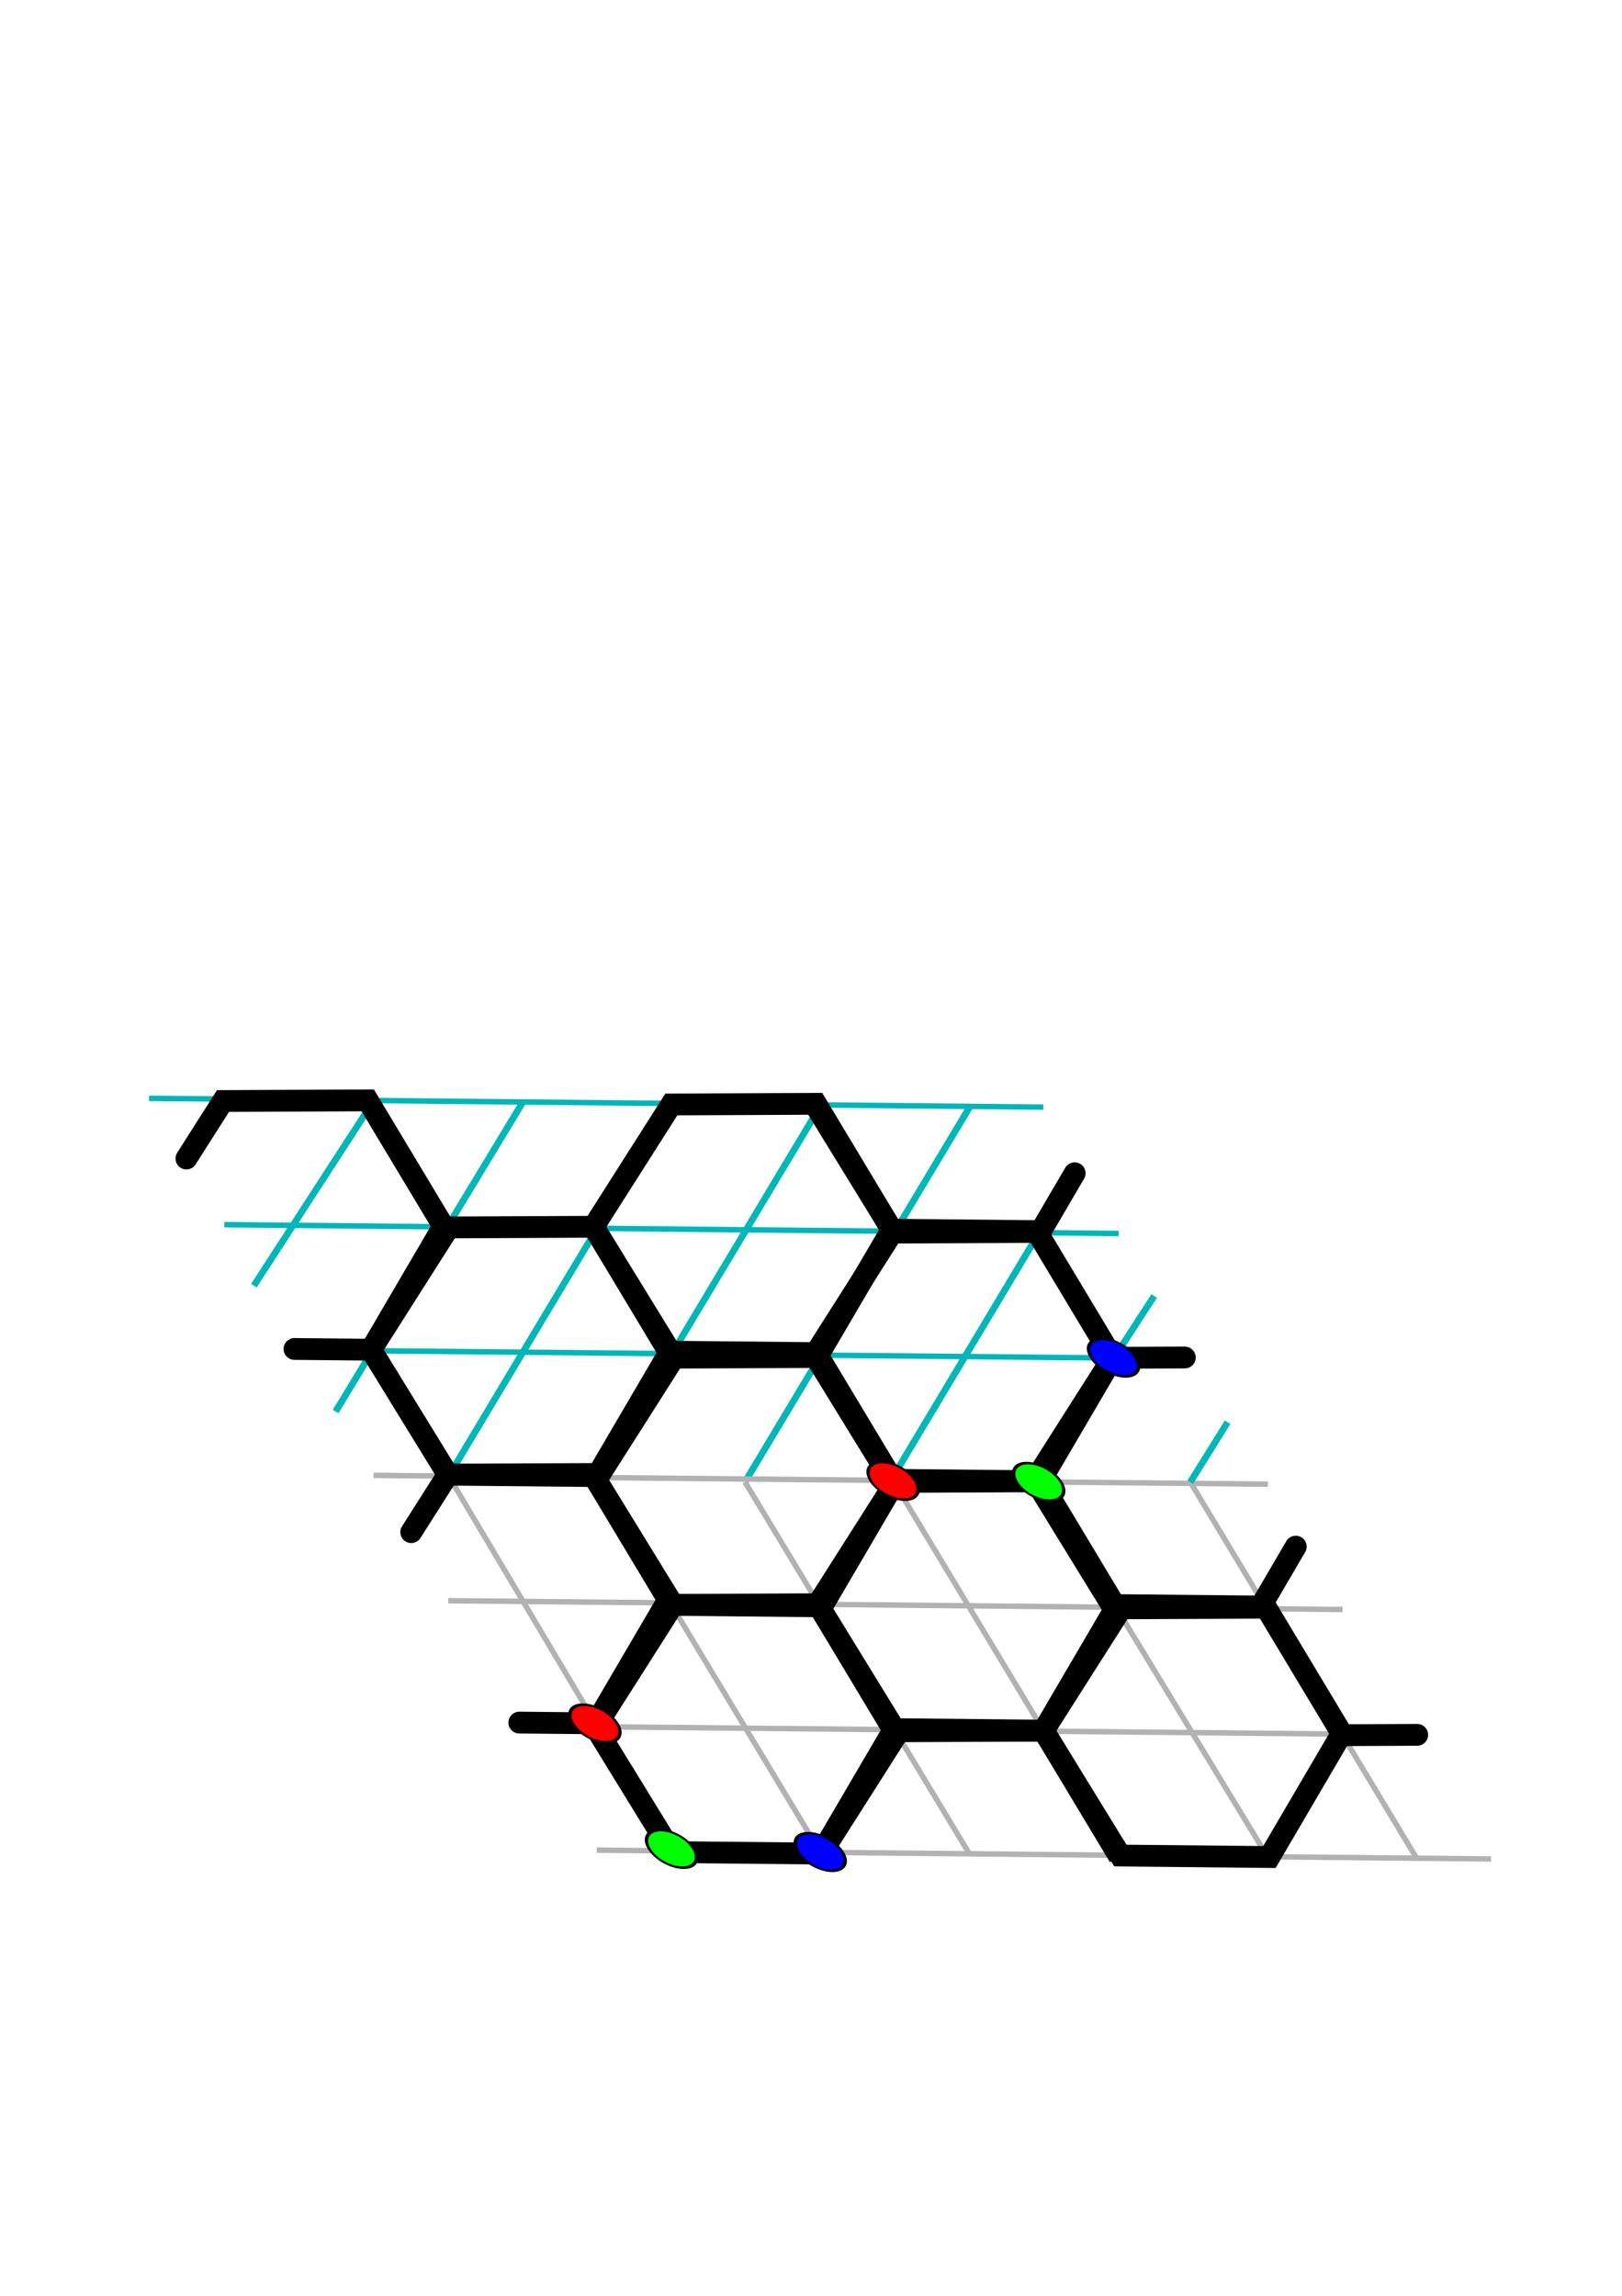<?xml version="1.0" encoding="UTF-8" standalone="no"?>
<!-- Created with Inkscape (http://www.inkscape.org/) -->

<svg
   xmlns:dc="http://purl.org/dc/elements/1.1/"
   xmlns:cc="http://creativecommons.org/ns#"
   xmlns:rdf="http://www.w3.org/1999/02/22-rdf-syntax-ns#"
   xmlns:svg="http://www.w3.org/2000/svg"
   xmlns="http://www.w3.org/2000/svg"
   xmlns:sodipodi="http://sodipodi.sourceforge.net/DTD/sodipodi-0.dtd"
   xmlns:inkscape="http://www.inkscape.org/namespaces/inkscape"
   version="1.1"
   id="svg2"
   xml:space="preserve"
   width="793.333"
   height="1122.667"
   viewBox="0 0 793.333 1122.667"
   sodipodi:docname="affine-squashed.svg"
   inkscape:version="0.92.2 (5c3e80d, 2017-08-06)"><defs
     id="defs6" /><sodipodi:namedview
     pagecolor="#ffffff"
     bordercolor="#666666"
     borderopacity="1"
     objecttolerance="10"
     gridtolerance="10"
     guidetolerance="10"
     inkscape:pageopacity="0"
     inkscape:pageshadow="2"
     inkscape:window-width="1920"
     inkscape:window-height="1176"
     id="namedview4"
     showgrid="false"
     inkscape:zoom="1.2103329"
     inkscape:cx="499.86698"
     inkscape:cy="429.13833"
     inkscape:window-x="1920"
     inkscape:window-y="24"
     inkscape:window-maximized="1"
     inkscape:current-layer="g10" /><g
     id="g10"
     inkscape:groupmode="layer"
     inkscape:label="ink_ext_XXXXXX"
     transform="matrix(1.333,0,0,-1.333,0,1122.667)"><path
       inkscape:connector-curvature="0"
       id="path1004"
       style="fill:none;stroke:#00b7b7;stroke-width:2.447;stroke-linecap:butt;stroke-linejoin:miter;stroke-miterlimit:10.433;stroke-dasharray:none;stroke-opacity:1"
       d="m 93.153,370.578 43.784,67.548"
       sodipodi:nodetypes="cc" /><path
       sodipodi:nodetypes="cc"
       d="m 379.713,299.25 43.784,67.548"
       style="fill:none;stroke:#00b7b7;stroke-width:2.447;stroke-linecap:butt;stroke-linejoin:miter;stroke-miterlimit:10.433;stroke-dasharray:none;stroke-opacity:1"
       id="path1000"
       inkscape:connector-curvature="0" /><path
       inkscape:connector-curvature="0"
       id="path998"
       style="fill:none;stroke:#00b7b7;stroke-width:2.447;stroke-linecap:butt;stroke-linejoin:miter;stroke-miterlimit:10.433;stroke-dasharray:none;stroke-opacity:1"
       d="M 327.02,299.359 394.317,411.816"
       sodipodi:nodetypes="cc" /><path
       inkscape:connector-curvature="0"
       id="path1002"
       style="fill:none;stroke:#00b7b7;stroke-width:2.447;stroke-linecap:butt;stroke-linejoin:miter;stroke-miterlimit:10.433;stroke-dasharray:none;stroke-opacity:1"
       d="m 123.149,324.397 68.482,113.19"
       sodipodi:nodetypes="cc" /><path
       sodipodi:nodetypes="cc"
       d="m 163.97,299.636 82.354,137.413"
       style="fill:none;stroke:#00b7b7;stroke-width:2.447;stroke-linecap:butt;stroke-linejoin:miter;stroke-miterlimit:10.433;stroke-dasharray:none;stroke-opacity:1"
       id="path992"
       inkscape:connector-curvature="0" /><path
       inkscape:connector-curvature="0"
       id="path990"
       style="fill:none;stroke:#00b7b7;stroke-width:2.447;stroke-linecap:butt;stroke-linejoin:miter;stroke-miterlimit:10.433;stroke-dasharray:none;stroke-opacity:1"
       d="m 218.663,299.098 82.354,137.413"
       sodipodi:nodetypes="cc" /><path
       sodipodi:nodetypes="cc"
       d="m 273.356,298.559 82.354,137.413"
       style="fill:none;stroke:#00b7b7;stroke-width:2.447;stroke-linecap:butt;stroke-linejoin:miter;stroke-miterlimit:10.433;stroke-dasharray:none;stroke-opacity:1"
       id="path988"
       inkscape:connector-curvature="0" /><path
       d="m 218.968,163.508 328.16,-3.23"
       style="fill:none;stroke:#b2b2b2;stroke-width:2;stroke-linecap:butt;stroke-linejoin:miter;stroke-miterlimit:10.433;stroke-dasharray:none;stroke-opacity:1"
       id="path984"
       inkscape:connector-curvature="0" /><path
       inkscape:connector-curvature="0"
       id="path14"
       style="fill:none;stroke:#b2b2b2;stroke-width:2;stroke-linecap:butt;stroke-linejoin:miter;stroke-miterlimit:10.433;stroke-dasharray:none;stroke-opacity:1"
       d="m 217.422,301.495 83.854,-139.244"
       sodipodi:nodetypes="cc" /><path
       inkscape:connector-curvature="0"
       id="path20"
       style="fill:none;stroke:#b2b2b2;stroke-width:2;stroke-linecap:butt;stroke-linejoin:miter;stroke-miterlimit:10.433;stroke-dasharray:none;stroke-opacity:1"
       d="m 328.177,298.234 82.485,-137.059"
       sodipodi:nodetypes="cc" /><path
       inkscape:connector-curvature="0"
       id="path24"
       style="fill:none;stroke:#b2b2b2;stroke-width:2;stroke-linecap:butt;stroke-linejoin:miter;stroke-miterlimit:10.433;stroke-dasharray:none;stroke-opacity:1"
       d="m 409.454,252.643 55.902,-92.007"
       sodipodi:nodetypes="cc" /><path
       inkscape:connector-curvature="0"
       id="path26"
       style="fill:none;stroke:#b2b2b2;stroke-width:2;stroke-linecap:butt;stroke-linejoin:miter;stroke-miterlimit:10.433;stroke-dasharray:none;stroke-opacity:1"
       d="M 273.356,298.559 355.969,161.713"
       sodipodi:nodetypes="cc" /><path
       inkscape:connector-curvature="0"
       id="path30"
       style="fill:none;stroke:#b2b2b2;stroke-width:2;stroke-linecap:butt;stroke-linejoin:miter;stroke-miterlimit:10.433;stroke-dasharray:none;stroke-opacity:1"
       d="M 164.307,301.257 246.582,162.79"
       sodipodi:nodetypes="cc" /><path
       inkscape:connector-curvature="0"
       id="path32"
       style="fill:none;stroke:#b2b2b2;stroke-width:2;stroke-linecap:butt;stroke-linejoin:miter;stroke-miterlimit:10.433;stroke-dasharray:none;stroke-opacity:1"
       d="M 436.757,298.512 520.048,160.098"
       sodipodi:nodetypes="cc" /><path
       inkscape:connector-curvature="0"
       id="path34"
       style="fill:none;stroke:#00b6b8;stroke-width:2;stroke-linecap:butt;stroke-linejoin:miter;stroke-miterlimit:10.433;stroke-dasharray:none;stroke-opacity:1"
       d="M 54.675,439.307 382.834,436.077" /><path
       inkscape:connector-curvature="0"
       id="path36"
       style="fill:none;stroke:#b2b2b2;stroke-width:2;stroke-linecap:butt;stroke-linejoin:miter;stroke-miterlimit:10.433;stroke-dasharray:none;stroke-opacity:1"
       d="m 164.456,255.017 328.16,-3.23" /><path
       inkscape:connector-curvature="0"
       id="path38"
       style="fill:none;stroke:#00b6b8;stroke-width:2;stroke-linecap:butt;stroke-linejoin:miter;stroke-miterlimit:10.433;stroke-dasharray:none;stroke-opacity:1"
       d="M 82.287,392.954 410.447,389.724" /><path
       inkscape:connector-curvature="0"
       id="path42"
       style="fill:none;stroke:#b2b2b2;stroke-width:2;stroke-linecap:butt;stroke-linejoin:miter;stroke-miterlimit:10.433;stroke-dasharray:none;stroke-opacity:1"
       d="m 137.066,300.996 328.16,-3.23" /><path
       inkscape:connector-curvature="0"
       id="path48"
       style="fill:none;stroke:#00b6b8;stroke-width:2;stroke-linecap:butt;stroke-linejoin:miter;stroke-miterlimit:10.433;stroke-dasharray:none;stroke-opacity:1"
       d="m 109.676,346.975 328.16,-3.23" /><path
       inkscape:connector-curvature="0"
       id="path50"
       style="fill:none;stroke:#b2b2b2;stroke-width:2;stroke-linecap:butt;stroke-linejoin:miter;stroke-miterlimit:10.433;stroke-dasharray:none;stroke-opacity:1"
       d="m 191.846,209.038 328.16,-3.23" /><path
       inkscape:connector-curvature="0"
       id="path68"
       style="fill:none;stroke:#000000;stroke-width:8;stroke-linecap:butt;stroke-linejoin:miter;stroke-miterlimit:10.433;stroke-dasharray:none;stroke-opacity:1"
       d="m 218.42,208.619 28.532,44.862 53.115,0.239 27.74,-46.178 -26.532,-45.291 -54.693,0.538 z"
       sodipodi:nodetypes="ccccccc" /><g
       id="g901"
       transform="matrix(1.094,-0.011,-0.548,0.92,41.475,-39.732)"><path
         d="m 307.5,225 c 0,-4.142 -3.358,-7.5 -7.5,-7.5 -4.142,0 -7.5,3.358 -7.5,7.5 0,4.142 3.358,7.5 7.5,7.5 4.142,0 7.5,-3.358 7.5,-7.5"
         style="fill:#00ff00;fill-opacity:1;fill-rule:evenodd;stroke:none;stroke-width:0.1"
         id="path96"
         inkscape:connector-curvature="0" /><path
         d="m 307.5,225 c 0,-4.142 -3.358,-7.5 -7.5,-7.5 -4.142,0 -7.5,3.358 -7.5,7.5 0,4.142 3.358,7.5 7.5,7.5 4.142,0 7.5,-3.358 7.5,-7.5"
         style="fill:none;stroke:#000000;stroke-width:1;stroke-linecap:butt;stroke-linejoin:miter;stroke-miterlimit:10.433;stroke-dasharray:none;stroke-opacity:1"
         id="path98"
         inkscape:connector-curvature="0" /></g><path
       sodipodi:nodetypes="ccccccc"
       d="m 300.067,253.72 28.532,44.862 53.115,0.239 27.74,-46.178 -26.532,-45.291 -54.693,0.538 z"
       style="fill:none;stroke:#000000;stroke-width:8;stroke-linecap:butt;stroke-linejoin:miter;stroke-miterlimit:10.433;stroke-dasharray:none;stroke-opacity:1"
       id="path907"
       inkscape:connector-curvature="0" /><path
       inkscape:connector-curvature="0"
       id="path909"
       style="fill:none;stroke:#000000;stroke-width:8;stroke-linecap:butt;stroke-linejoin:miter;stroke-miterlimit:10.433;stroke-dasharray:none;stroke-opacity:1"
       d="m 218.791,299.31 28.532,44.862 53.115,0.239 27.74,-46.178 -26.532,-45.291 -54.693,0.538 z"
       sodipodi:nodetypes="ccccccc" /><path
       sodipodi:nodetypes="ccccccc"
       d="m 298.859,345.188 28.532,44.862 53.115,0.239 27.74,-46.178 -26.532,-45.291 -54.693,0.538 z"
       style="fill:none;stroke:#000000;stroke-width:8;stroke-linecap:butt;stroke-linejoin:miter;stroke-miterlimit:10.433;stroke-dasharray:none;stroke-opacity:1"
       id="path911"
       inkscape:connector-curvature="0" /><path
       inkscape:connector-curvature="0"
       id="path913"
       style="fill:none;stroke:#000000;stroke-width:8;stroke-linecap:butt;stroke-linejoin:miter;stroke-miterlimit:10.433;stroke-dasharray:none;stroke-opacity:1"
       d="m 217.792,392.187 28.532,44.862 53.115,0.239 27.74,-46.178 -26.532,-45.291 -54.693,0.538 z"
       sodipodi:nodetypes="ccccccc" /><path
       sodipodi:nodetypes="ccccccc"
       d="m 136.145,347.086 28.532,44.862 53.115,0.239 27.74,-46.178 -26.532,-45.291 -54.693,0.538 z"
       style="fill:none;stroke:#000000;stroke-width:8;stroke-linecap:butt;stroke-linejoin:miter;stroke-miterlimit:10.433;stroke-dasharray:none;stroke-opacity:1"
       id="path915"
       inkscape:connector-curvature="0" /><path
       inkscape:connector-curvature="0"
       id="path917"
       style="fill:none;stroke:#000000;stroke-width:8;stroke-linecap:butt;stroke-linejoin:miter;stroke-miterlimit:10.433;stroke-dasharray:none;stroke-opacity:1"
       d="m 382.922,207.352 28.532,44.862 53.115,0.239 27.74,-46.178 -26.532,-45.291 -54.693,0.538 z"
       sodipodi:nodetypes="ccccccc" /><path
       sodipodi:nodetypes="cccccc"
       d="m 475.443,274.86 -12.875,-21.978 -54.693,0.538 -28.162,45.829 28.532,44.862 26.487,0.119"
       style="fill:none;stroke:#000000;stroke-width:8;stroke-linecap:round;stroke-linejoin:miter;stroke-miterlimit:10.433;stroke-dasharray:none;stroke-opacity:1"
       id="path919"
       inkscape:connector-curvature="0" /><path
       sodipodi:nodetypes="cccc"
       d="m 301.275,162.251 28.532,44.862 53.115,0.239 27.74,-46.178"
       style="fill:none;stroke:#000000;stroke-width:8;stroke-linecap:butt;stroke-linejoin:miter;stroke-miterlimit:10.433;stroke-dasharray:none;stroke-opacity:1"
       id="path923"
       inkscape:connector-curvature="0" /><path
       inkscape:connector-curvature="0"
       id="path927"
       style="fill:none;stroke:#000000;stroke-width:8;stroke-linecap:round;stroke-linejoin:miter;stroke-miterlimit:10.433;stroke-dasharray:none;stroke-opacity:1"
       d="m 68.402,417.214 13.42,21.101 53.115,0.239 27.74,-46.178 -26.532,-45.291 -28.092,0.277"
       sodipodi:nodetypes="cccccc" /><path
       sodipodi:nodetypes="cccc"
       d="m 394.317,411.816 -12.445,-21.244 -54.693,0.538 -28.162,45.829"
       style="fill:none;stroke:#000000;stroke-width:8;stroke-linecap:round;stroke-linejoin:miter;stroke-miterlimit:10.433;stroke-dasharray:none;stroke-opacity:1"
       id="path929"
       inkscape:connector-curvature="0" /><path
       sodipodi:nodetypes="cccccc"
       d="m 150.887,280.155 13.42,21.101 53.115,0.239 27.74,-46.178 -26.532,-45.291 -28.092,0.277"
       style="fill:none;stroke:#000000;stroke-width:8;stroke-linecap:round;stroke-linejoin:miter;stroke-miterlimit:10.433;stroke-dasharray:none;stroke-opacity:1"
       id="path931"
       inkscape:connector-curvature="0" /><path
       inkscape:connector-curvature="0"
       id="path933"
       style="fill:none;stroke:#000000;stroke-width:8;stroke-linecap:round;stroke-linejoin:miter;stroke-miterlimit:10.433;stroke-dasharray:none;stroke-opacity:1"
       d="m 493.518,205.689 26.487,0.119"
       sodipodi:nodetypes="cc" /><g
       id="g905"
       transform="matrix(1.094,-0.011,-0.548,0.92,40.797,-39.725)"><path
         d="m 307.5,275 c 0,-4.142 -3.358,-7.5 -7.5,-7.5 -4.142,0 -7.5,3.358 -7.5,7.5 0,4.142 3.358,7.5 7.5,7.5 4.142,0 7.5,-3.358 7.5,-7.5"
         style="fill:#ff0000;fill-opacity:1;fill-rule:evenodd;stroke:none;stroke-width:0.1"
         id="path88"
         inkscape:connector-curvature="0" /><path
         d="m 307.5,275 c 0,-4.142 -3.358,-7.5 -7.5,-7.5 -4.142,0 -7.5,3.358 -7.5,7.5 0,4.142 3.358,7.5 7.5,7.5 4.142,0 7.5,-3.358 7.5,-7.5"
         style="fill:none;stroke:#000000;stroke-width:1;stroke-linecap:butt;stroke-linejoin:miter;stroke-miterlimit:10.433;stroke-dasharray:none;stroke-opacity:1"
         id="path90"
         inkscape:connector-curvature="0" /></g><g
       id="g945"
       transform="matrix(1.094,-0.011,-0.548,0.92,112.881,71.164)"><path
         inkscape:connector-curvature="0"
         id="path935"
         style="fill:#0000ff;fill-opacity:1;fill-rule:evenodd;stroke:none;stroke-width:0.1"
         d="m 230.662,102.306 c 0,-4.142 -3.358,-7.5 -7.5,-7.5 -4.142,0 -7.5,3.358 -7.5,7.5 0,4.142 3.358,7.5 7.5,7.5 4.142,0 7.5,-3.358 7.5,-7.5" /><path
         inkscape:connector-curvature="0"
         id="path937"
         style="fill:none;stroke:#000000;stroke-width:1;stroke-linecap:butt;stroke-linejoin:miter;stroke-miterlimit:10.433;stroke-dasharray:none;stroke-opacity:1"
         d="m 230.662,102.306 c 0,-4.142 -3.358,-7.5 -7.5,-7.5 -4.142,0 -7.5,3.358 -7.5,7.5 0,4.142 3.358,7.5 7.5,7.5 4.142,0 7.5,-3.358 7.5,-7.5" /></g><g
       transform="matrix(1.094,-0.011,-0.548,0.92,150.182,49.27)"
       id="g951"><path
         inkscape:connector-curvature="0"
         id="path947"
         style="fill:#ff0000;fill-opacity:1;fill-rule:evenodd;stroke:none;stroke-width:0.1"
         d="m 307.5,275 c 0,-4.142 -3.358,-7.5 -7.5,-7.5 -4.142,0 -7.5,3.358 -7.5,7.5 0,4.142 3.358,7.5 7.5,7.5 4.142,0 7.5,-3.358 7.5,-7.5" /><path
         inkscape:connector-curvature="0"
         id="path949"
         style="fill:none;stroke:#000000;stroke-width:1;stroke-linecap:butt;stroke-linejoin:miter;stroke-miterlimit:10.433;stroke-dasharray:none;stroke-opacity:1"
         d="m 307.5,275 c 0,-4.142 -3.358,-7.5 -7.5,-7.5 -4.142,0 -7.5,3.358 -7.5,7.5 0,4.142 3.358,7.5 7.5,7.5 4.142,0 7.5,-3.358 7.5,-7.5" /></g><g
       transform="matrix(1.094,-0.011,-0.548,0.92,176.235,94.899)"
       id="g957"><path
         inkscape:connector-curvature="0"
         id="path953"
         style="fill:#00ff00;fill-opacity:1;fill-rule:evenodd;stroke:none;stroke-width:0.1"
         d="m 307.5,225 c 0,-4.142 -3.358,-7.5 -7.5,-7.5 -4.142,0 -7.5,3.358 -7.5,7.5 0,4.142 3.358,7.5 7.5,7.5 4.142,0 7.5,-3.358 7.5,-7.5" /><path
         inkscape:connector-curvature="0"
         id="path955"
         style="fill:none;stroke:#000000;stroke-width:1;stroke-linecap:butt;stroke-linejoin:miter;stroke-miterlimit:10.433;stroke-dasharray:none;stroke-opacity:1"
         d="m 307.5,225 c 0,-4.142 -3.358,-7.5 -7.5,-7.5 -4.142,0 -7.5,3.358 -7.5,7.5 0,4.142 3.358,7.5 7.5,7.5 4.142,0 7.5,-3.358 7.5,-7.5" /></g><g
       transform="matrix(1.094,-0.011,-0.548,0.92,220.484,252.514)"
       id="g963"><path
         d="m 230.662,102.306 c 0,-4.142 -3.358,-7.5 -7.5,-7.5 -4.142,0 -7.5,3.358 -7.5,7.5 0,4.142 3.358,7.5 7.5,7.5 4.142,0 7.5,-3.358 7.5,-7.5"
         style="fill:#0000ff;fill-opacity:1;fill-rule:evenodd;stroke:none;stroke-width:0.1"
         id="path959"
         inkscape:connector-curvature="0" /><path
         d="m 230.662,102.306 c 0,-4.142 -3.358,-7.5 -7.5,-7.5 -4.142,0 -7.5,3.358 -7.5,7.5 0,4.142 3.358,7.5 7.5,7.5 4.142,0 7.5,-3.358 7.5,-7.5"
         style="fill:none;stroke:#000000;stroke-width:1;stroke-linecap:butt;stroke-linejoin:miter;stroke-miterlimit:10.433;stroke-dasharray:none;stroke-opacity:1"
         id="path961"
         inkscape:connector-curvature="0" /></g><path
       inkscape:connector-curvature="0"
       id="path1006"
       style="fill:none;stroke:#00b7b7;stroke-width:2.447;stroke-linecap:butt;stroke-linejoin:miter;stroke-miterlimit:10.433;stroke-dasharray:none;stroke-opacity:1"
       d="m 436.757,298.512 13.664,21.959"
       sodipodi:nodetypes="cc" /></g></svg>